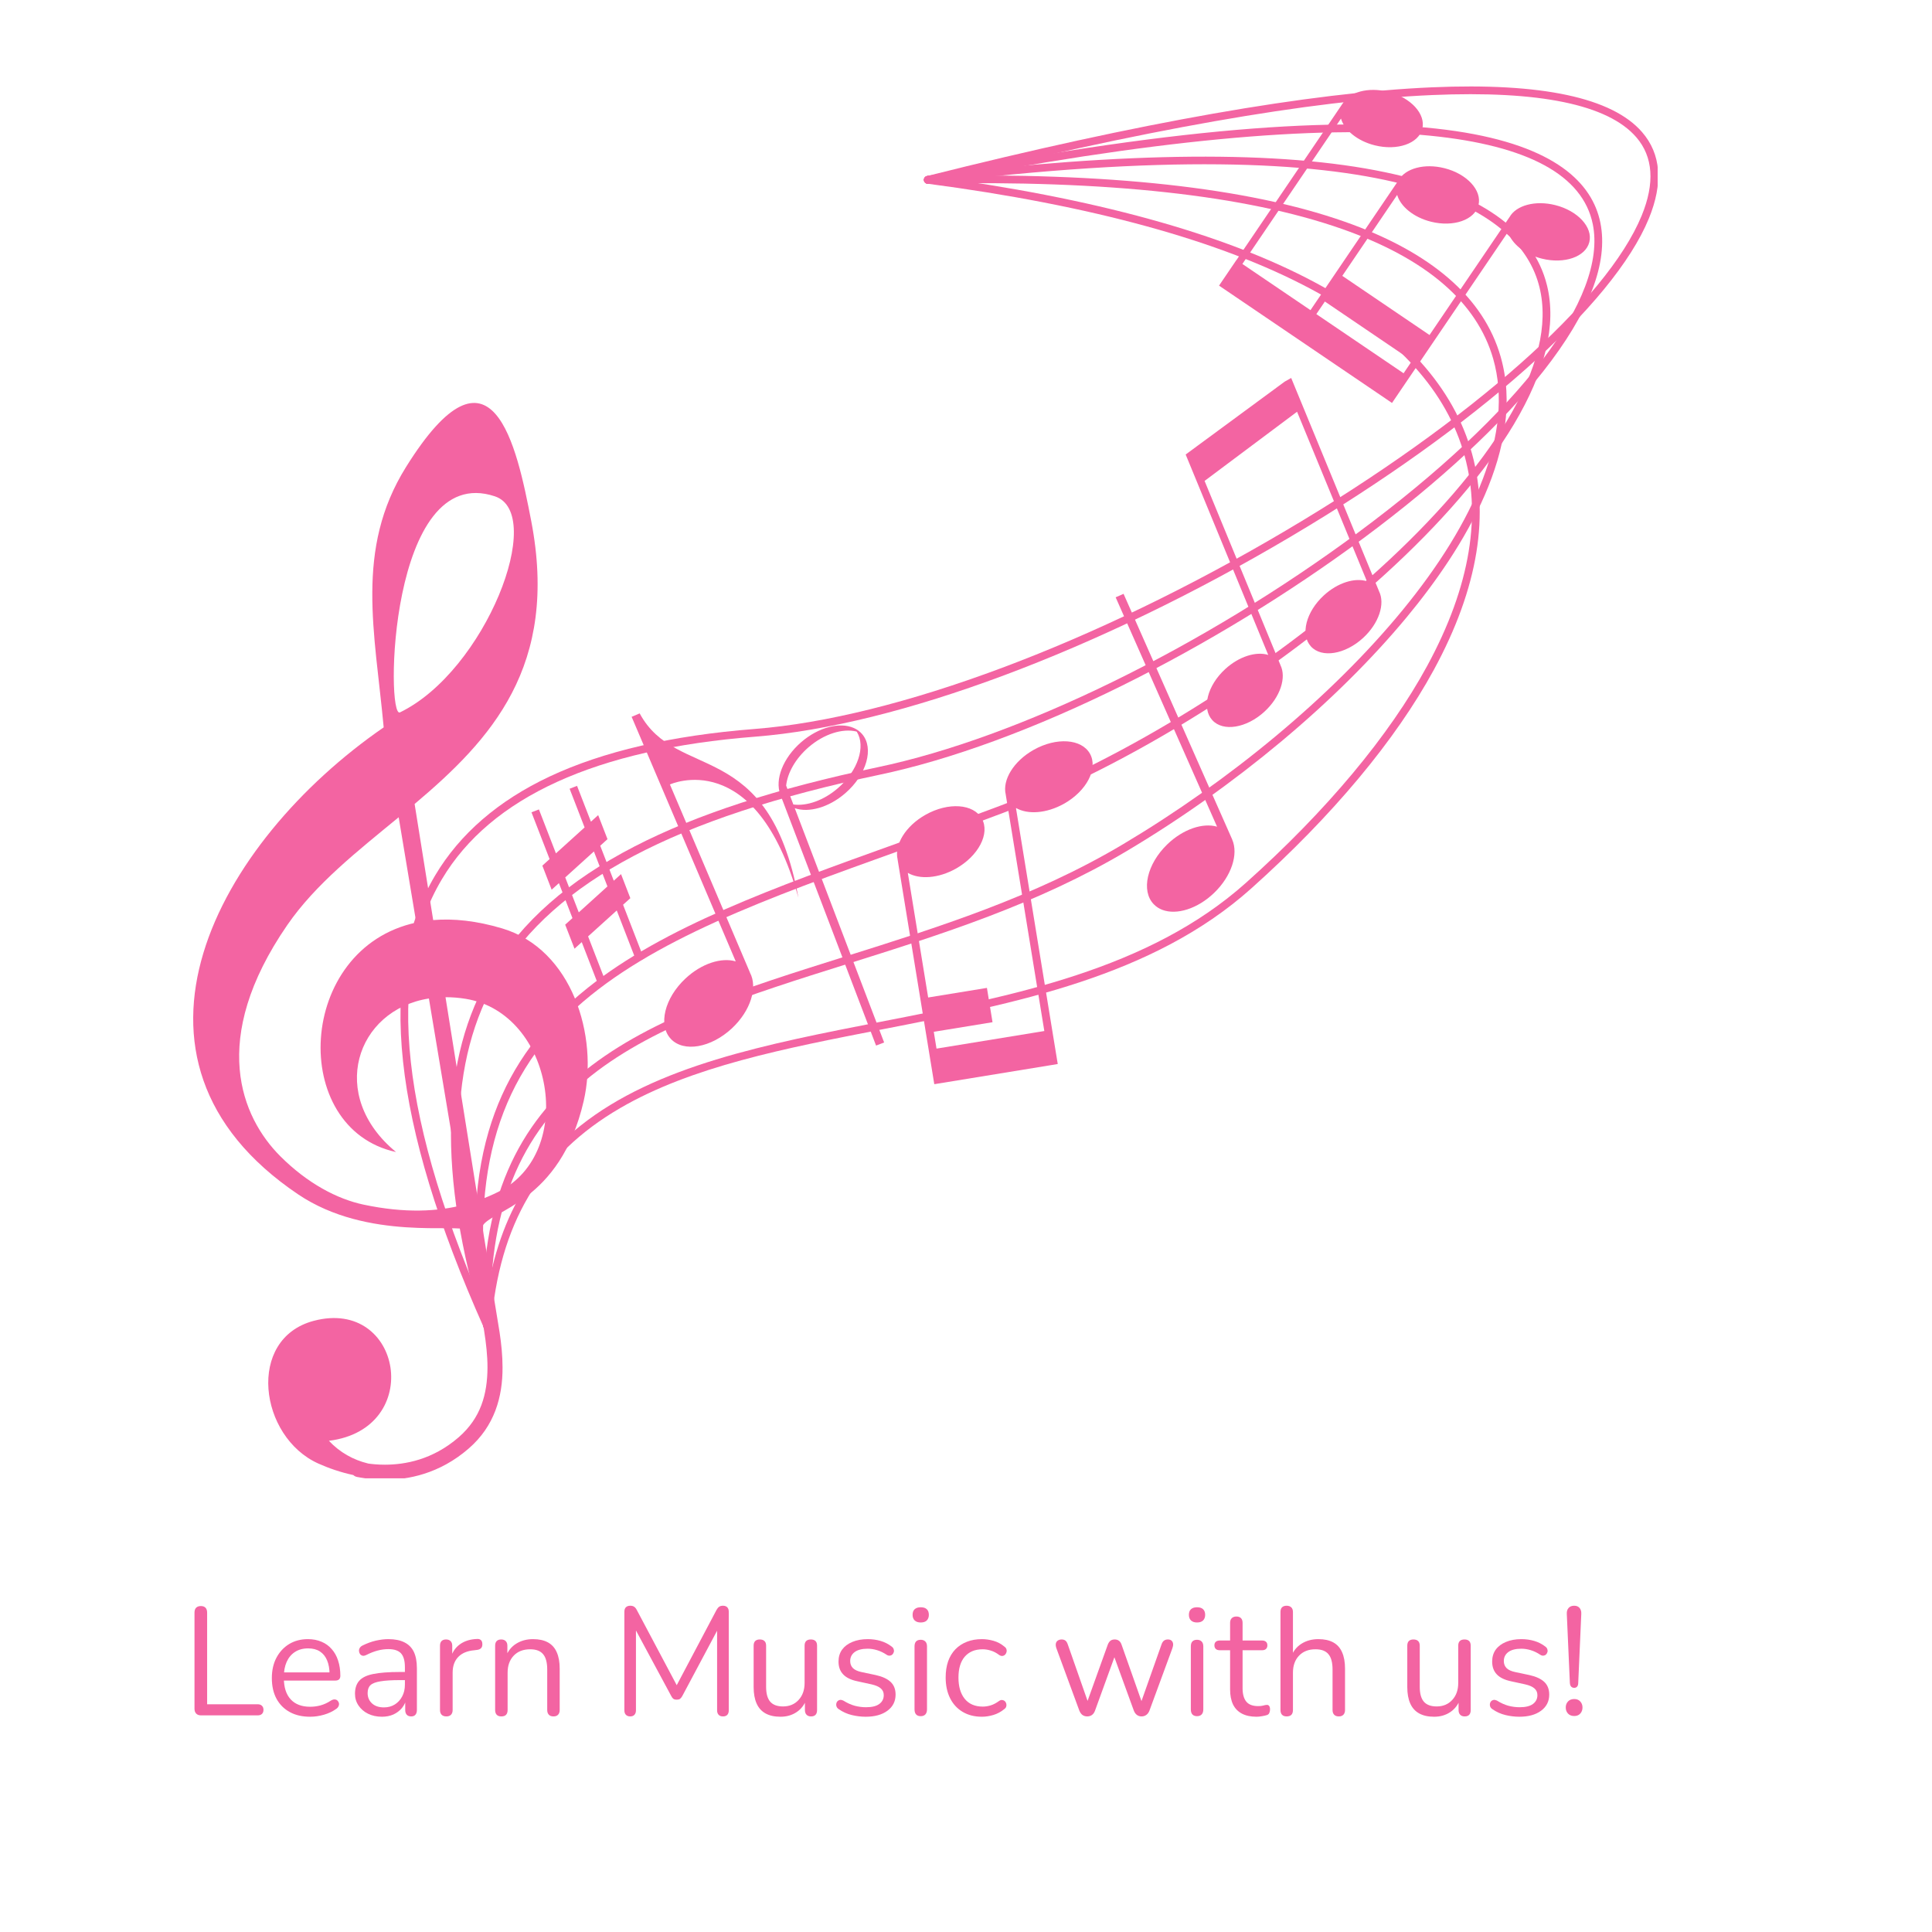 <svg xmlns="http://www.w3.org/2000/svg" xmlns:xlink="http://www.w3.org/1999/xlink" width="500" zoomAndPan="magnify" viewBox="0 0 375 375" height="500" preserveAspectRatio="xMidYMid meet" version="1.0"><defs><g/><clipPath id="10f8e4393c"><path d="M 77.184 16.785 L 321.75 16.785 L 321.75 258.098 L 77.184 258.098 Z M 77.184 16.785 " clip-rule="nonzero"/></clipPath><clipPath id="d61411943a"><path d="M 37.5 78 L 114.309 78 L 114.309 286.945 L 37.5 286.945 Z M 37.5 78 " clip-rule="nonzero"/></clipPath></defs><rect x="-37.5" width="450" fill="#ffffff" y="-37.5" height="450" fill-opacity="1"/><rect x="-37.5" width="450" fill="#ffffff" y="-37.5" height="450" fill-opacity="1"/><g clip-path="url(#10f8e4393c)"><path fill="#f364a2" d="M 179.613 34.32 C 179.695 34.254 179.793 34.207 179.898 34.18 C 221.262 23.773 254.242 17.977 277.926 16.949 C 299.203 16.023 312.934 18.949 318.727 25.645 C 322.418 29.902 322.859 35.551 320.035 42.43 C 313.148 59.207 286.492 82.875 250.465 104.199 C 213.082 126.328 174.25 140.828 146.586 142.988 C 115.719 145.398 95.254 154.711 85.766 170.668 C 74.602 189.434 77.707 217.676 95.254 257.012 C 95.422 257.391 95.254 257.836 94.875 258.004 C 94.496 258.172 94.051 258.004 93.883 257.625 C 76.121 217.812 73.043 189.117 84.473 169.902 C 89.258 161.855 96.719 155.41 106.652 150.734 C 117.012 145.855 130.41 142.746 146.469 141.492 C 173.91 139.348 212.504 124.926 249.703 102.906 C 285.461 81.738 311.879 58.348 318.645 41.859 C 321.234 35.547 320.883 30.426 317.594 26.629 C 312.113 20.297 298.789 17.547 277.992 18.449 C 254.41 19.473 221.531 25.254 180.266 35.633 C 179.863 35.734 179.453 35.492 179.355 35.09 C 179.277 34.793 179.391 34.496 179.613 34.32 " fill-opacity="1" fill-rule="nonzero"/></g><path fill="#f364a2" d="M 179.613 34.32 C 179.703 34.246 179.812 34.195 179.938 34.168 C 282.352 14.059 307.535 27.992 310.629 43.223 C 312.211 51.012 308.473 60.734 299.512 72.113 C 291.469 82.332 279.41 93.52 264.637 104.473 C 250.238 115.145 234.039 125.039 217.789 133.082 C 200.781 141.504 184.477 147.488 170.633 150.395 C 131.129 158.688 107.637 171.109 96.695 189.484 C 87.023 205.73 86.562 227.852 95.289 257.102 C 95.406 257.5 95.18 257.918 94.781 258.039 C 94.387 258.156 93.969 257.93 93.852 257.531 C 89.352 242.457 87.293 229.59 87.551 218.191 C 87.812 206.801 90.379 197.16 95.406 188.715 C 101.246 178.906 110.324 170.922 123.152 164.301 C 135.191 158.09 150.621 153.062 170.324 148.926 C 197.711 143.176 233.508 125.684 263.742 103.266 C 295.059 80.043 312.039 57.711 309.16 43.52 C 307.23 34.023 296.609 28.238 277.594 26.34 C 255.605 24.145 222.848 27.273 180.227 35.645 C 179.82 35.727 179.426 35.461 179.344 35.051 C 179.289 34.766 179.402 34.488 179.613 34.32 " fill-opacity="1" fill-rule="nonzero"/><path fill="#f364a2" d="M 179.613 34.32 C 179.719 34.238 179.848 34.18 179.988 34.16 C 218.641 29.41 248.551 29.164 268.895 33.438 C 287.066 37.254 297.621 44.637 300.27 55.387 C 302.145 63 299.977 72.086 293.828 82.383 C 288.363 91.539 279.633 101.676 268.582 111.699 C 247.359 130.945 219.047 148.605 194.695 157.785 C 187.879 160.355 181.223 162.742 174.789 165.055 C 148.809 174.387 126.379 182.445 111.789 195.656 C 96.047 209.914 90.809 229.465 95.309 257.195 C 95.375 257.605 95.102 257.992 94.688 258.059 C 94.281 258.125 93.895 257.848 93.828 257.441 C 91.414 242.566 91.746 230.188 94.844 219.605 C 97.699 209.867 102.91 201.668 110.777 194.543 C 111.859 193.566 112.977 192.617 114.137 191.695 C 128.895 179.945 150.055 172.344 174.285 163.641 C 180.711 161.332 187.359 158.945 194.168 156.379 C 218.355 147.262 246.48 129.719 267.574 110.586 C 278.516 100.664 287.148 90.645 292.539 81.613 C 298.477 71.668 300.59 62.965 298.809 55.746 C 295.031 40.387 271.375 24.434 180.176 35.652 C 179.762 35.703 179.387 35.41 179.336 35 C 179.305 34.73 179.418 34.477 179.613 34.32 " fill-opacity="1" fill-rule="nonzero"/><path fill="#f364a2" d="M 179.613 34.32 C 179.738 34.219 179.895 34.16 180.066 34.156 C 214.926 33.434 242.137 36.41 260.938 43.008 C 277.777 48.918 287.984 57.738 291.273 69.227 C 296.301 86.789 284.117 106.445 273.008 119.84 C 259.461 136.18 239.691 152.691 218.766 165.148 C 201.355 175.512 182.574 181.41 164.414 187.117 C 145.402 193.09 127.445 198.734 114.738 208.805 C 114.703 208.832 114.668 208.859 114.637 208.887 C 100.648 220.02 94.512 235.406 95.32 257.289 C 95.336 257.703 95.012 258.055 94.598 258.066 C 94.184 258.082 93.836 257.762 93.816 257.344 C 92.914 232.867 100.77 217.992 113.66 207.727 C 126.602 197.422 144.621 191.762 163.961 185.684 C 182.043 180.004 200.738 174.133 217.996 163.855 C 258.922 139.496 298.004 98.195 289.828 69.641 C 286.68 58.648 276.797 50.164 260.441 44.426 C 241.809 37.887 214.777 34.934 180.098 35.656 C 179.684 35.668 179.34 35.336 179.332 34.922 C 179.328 34.68 179.438 34.461 179.613 34.32 " fill-opacity="1" fill-rule="nonzero"/><path fill="#f364a2" d="M 179.613 34.32 C 179.766 34.195 179.969 34.133 180.18 34.16 C 212.191 38.371 237.422 45.309 255.176 54.785 C 271.301 63.395 281.457 74.184 285.367 86.855 C 289.309 99.617 286.945 114.121 278.336 129.961 C 270.887 143.672 258.609 158.375 242.832 172.48 C 223.723 189.566 197.082 194.758 171.316 199.781 C 152.246 203.496 134.23 207.008 120.355 215.09 C 104.84 224.121 96.887 237.559 95.316 257.379 C 95.285 257.789 94.922 258.102 94.512 258.066 C 94.094 258.031 93.789 257.672 93.82 257.258 C 95.281 238.797 102.273 226.781 112.652 218.516 C 127.344 206.82 148.828 202.637 171.031 198.309 C 196.594 193.324 223.023 188.172 241.832 171.359 C 257.48 157.371 269.648 142.809 277.016 129.246 C 285.422 113.773 287.75 99.66 283.934 87.297 C 280.145 75.016 270.23 64.527 254.469 56.109 C 236.875 46.715 211.812 39.832 179.984 35.652 C 179.57 35.598 179.285 35.219 179.336 34.809 C 179.363 34.609 179.465 34.438 179.613 34.32 " fill-opacity="1" fill-rule="nonzero"/><path fill="#f364a2" d="M 117.902 172.055 L 112.34 177.09 L 109.711 170.305 L 115.277 165.266 Z M 117.914 162.879 L 116.105 158.215 L 114.699 159.488 L 112.004 152.531 L 110.562 153.094 L 113.469 160.602 L 107.906 165.637 L 104.605 157.109 L 103.16 157.668 L 106.676 166.746 L 105.27 168.02 L 107.074 172.688 L 108.484 171.414 L 111.113 178.203 L 109.703 179.477 L 111.512 184.141 L 112.918 182.867 L 116.152 191.223 L 117.598 190.664 L 114.148 181.754 L 119.711 176.723 L 123.555 186.648 L 124.996 186.09 L 120.938 175.609 L 122.348 174.336 L 120.543 169.668 L 119.133 170.945 L 116.504 164.156 L 117.914 162.879 " fill-opacity="1" fill-rule="nonzero"/><path fill="#f364a2" d="M 272.434 72.453 L 255.5 60.969 L 257.156 58.527 L 274.086 70.012 Z M 308.488 46.988 C 309.207 44.117 306.242 40.902 301.867 39.809 C 297.984 38.836 294.301 39.859 293.016 42.109 L 293.016 42.105 L 277.469 65.027 L 260.539 53.543 L 271.188 37.836 C 271.844 40.074 274.371 42.188 277.746 43.031 C 282.121 44.129 286.25 42.688 286.969 39.816 C 287.688 36.949 284.727 33.734 280.352 32.641 C 276.469 31.664 272.785 32.691 271.5 34.938 L 271.496 34.934 L 259.398 52.773 L 256.02 57.758 L 254.363 60.199 L 241.145 51.234 L 260.285 23.016 C 260.934 25.254 263.465 27.363 266.84 28.207 C 271.215 29.305 275.348 27.867 276.066 25 C 276.781 22.129 273.82 18.914 269.445 17.816 C 265.562 16.844 261.879 17.871 260.594 20.113 L 260.59 20.113 L 240.008 50.465 L 239.996 50.457 L 236.613 55.441 L 236.629 55.449 L 237.766 56.219 L 269.051 77.441 L 270.188 78.215 L 273.57 73.227 L 275.227 70.785 L 278.609 65.797 L 292.711 45.008 C 293.359 47.246 295.887 49.355 299.266 50.199 C 303.637 51.293 307.77 49.859 308.488 46.988 " fill-opacity="1" fill-rule="nonzero"/><path fill="#f364a2" d="M 211.555 146.285 C 209.93 143.398 205.047 143.062 200.645 145.539 C 196.738 147.738 194.527 151.402 195.215 154.223 L 195.211 154.223 L 202.703 200.121 L 181.777 203.535 L 181.246 200.273 L 192.648 198.41 L 191.562 191.75 L 180.156 193.613 L 176.207 169.422 C 178.461 170.742 182.141 170.512 185.539 168.602 C 189.941 166.121 192.195 161.773 190.57 158.887 C 188.945 156 184.059 155.664 179.656 158.141 C 175.75 160.336 173.543 164.004 174.23 166.824 L 174.223 166.824 L 178.637 193.859 L 179.723 200.52 L 180.258 203.781 L 180.352 204.363 L 181.344 210.441 L 203.789 206.777 L 205.309 206.527 L 204.219 199.871 L 197.195 156.82 C 199.445 158.141 203.129 157.91 206.527 156 C 210.93 153.52 213.18 149.172 211.555 146.285 " fill-opacity="1" fill-rule="nonzero"/><path fill="#f364a2" d="M 162.652 152.969 C 159.867 155.387 156.574 156.496 153.992 156.152 L 152.59 152.477 C 152.859 150.027 154.383 147.262 156.922 145.055 C 159.941 142.434 163.555 141.344 166.219 141.984 C 166.238 141.988 166.312 142.047 166.312 142.047 C 168.066 144.879 166.543 149.59 162.652 152.969 Z M 167.324 142.469 C 166.879 141.957 166.328 141.562 165.703 141.293 C 163.004 140.113 158.875 141.133 155.496 144.066 C 151.949 147.145 150.379 151.328 151.457 154.191 L 151.449 154.199 L 170.043 202.945 L 171.609 202.344 L 154.262 156.867 C 156.957 157.801 160.855 156.754 164.078 153.957 C 168.242 150.34 169.691 145.199 167.324 142.469 " fill-opacity="1" fill-rule="nonzero"/><path fill="#f364a2" d="M 223.941 175.512 C 224.41 176 224.977 176.363 225.617 176.605 C 228.375 177.645 232.445 176.41 235.668 173.301 C 239.051 170.043 240.398 165.781 239.176 162.98 L 239.184 162.973 L 218.082 115.262 L 216.547 115.938 L 236.23 160.457 C 233.492 159.664 229.66 160.91 226.582 163.875 C 222.613 167.699 221.434 172.91 223.941 175.512 " fill-opacity="1" fill-rule="nonzero"/><path fill="#f364a2" d="M 235.309 139.781 C 237.398 142.07 241.93 141.336 245.418 138.141 C 248.512 135.309 249.742 131.496 248.52 129.07 L 248.527 129.07 L 233.809 93.344 L 251.758 79.918 L 265.312 112.816 C 262.977 112.09 259.668 113.082 256.977 115.547 C 253.488 118.742 252.355 123.188 254.453 125.477 C 256.543 127.766 261.074 127.031 264.562 123.836 C 267.656 121.004 268.891 117.188 267.668 114.762 L 267.672 114.762 L 253.023 79.203 L 250.617 73.363 L 249.352 74.078 L 230.137 88.219 L 232.543 94.059 L 246.164 127.121 C 243.832 126.398 240.523 127.391 237.828 129.855 C 234.34 133.047 233.211 137.492 235.309 139.781 " fill-opacity="1" fill-rule="nonzero"/><path fill="#f364a2" d="M 124.16 138.469 L 122.598 139.133 L 142.805 186.605 C 140.051 185.789 136.176 187 133.043 189.934 C 128.98 193.734 127.711 198.98 130.203 201.645 C 132.699 204.309 138.012 203.387 142.078 199.586 C 145.711 196.18 147.102 191.633 145.57 188.801 L 145.578 188.797 L 130.031 152.266 C 130.035 152.262 146.691 144.602 154.973 174.25 C 149.137 142.848 131.352 151.805 124.16 138.469 " fill-opacity="1" fill-rule="nonzero"/><g clip-path="url(#d61411943a)"><path fill="#f364a2" d="M 96.738 231.328 C 95.539 231.926 94.234 232.5 92.797 233.008 L 92.219 229.477 L 86.473 193.555 C 87.738 193.555 89.051 193.652 90.414 193.875 C 107.398 196.656 111.977 223.711 96.738 231.328 Z M 70.527 233.809 C 65.527 232.742 59.758 229.77 54.406 224.422 C 46.891 216.902 40.438 201.785 55.773 179.535 C 61.266 171.57 69.363 165.23 77.383 158.629 L 80.793 179.07 C 57.523 184.051 56.02 219.082 76.871 223.609 C 63.539 212.656 69.098 196.039 83.25 193.805 L 89.355 230.375 L 89.934 233.879 C 84.965 235.148 78.664 235.539 70.527 233.809 Z M 96.043 96.332 C 106.102 99.672 94.207 130.238 77.633 138.273 C 74.824 139.637 75.473 89.496 96.043 96.332 Z M 97.496 180.211 C 92.496 178.715 88.023 178.254 84.082 178.586 L 80.477 156.051 C 95.254 143.586 108.551 129.34 103.105 101.098 C 100.309 86.586 95.539 63.812 78.793 90.672 C 68.852 106.621 72.766 122.688 74.473 141.18 C 42.27 163.387 18.879 205.57 57.879 231.832 C 71.422 240.953 89.113 237.41 90.742 238.781 L 93.969 258.316 C 94.359 260.75 94.621 263.141 94.621 265.422 C 94.598 270.684 93.301 275.227 89.07 278.938 C 83.984 283.367 78.578 284.289 74.719 284.297 C 73.379 284.297 72.254 284.188 71.395 284.062 L 71.398 284.051 C 68.59 283.367 65.973 281.93 63.84 279.656 C 82.465 277.359 78.07 251.801 60.875 256.379 C 47.777 259.863 50.285 278.934 61.816 284.086 C 63.82 284.98 66.113 285.781 68.578 286.305 C 68.773 286.492 69.023 286.625 69.309 286.676 C 69.926 286.785 71.98 287.223 74.719 287.223 C 74.734 287.223 74.746 287.223 74.762 287.223 C 79.074 287.223 85.277 286.125 90.992 281.141 C 95.988 276.809 97.566 271.148 97.543 265.422 C 97.543 263.148 97.309 260.844 96.961 258.543 L 96.965 258.543 L 96.949 258.48 L 96.691 256.898 C 96.691 256.898 96.691 256.898 96.691 256.895 L 93.656 238.281 C 93.656 238.254 93.656 238.219 93.656 238.191 C 93.656 238.129 93.645 238.07 93.637 238.012 C 95.148 234.898 108.738 233.523 113.297 213.691 C 116.199 201.055 111.039 184.266 97.496 180.211 " fill-opacity="1" fill-rule="nonzero"/></g><g fill="#f364a2" fill-opacity="1"><g transform="translate(35.158, 332.952)"><g><path d="M 3.859 0 C 3.461 0 3.148 -0.113 2.922 -0.344 C 2.703 -0.57 2.594 -0.883 2.594 -1.281 L 2.594 -19.938 C 2.594 -20.352 2.695 -20.672 2.906 -20.891 C 3.125 -21.109 3.43 -21.219 3.828 -21.219 C 4.223 -21.219 4.523 -21.109 4.734 -20.891 C 4.941 -20.672 5.047 -20.352 5.047 -19.938 L 5.047 -2.156 L 14.859 -2.156 C 15.211 -2.156 15.488 -2.055 15.688 -1.859 C 15.883 -1.672 15.984 -1.41 15.984 -1.078 C 15.984 -0.734 15.883 -0.469 15.688 -0.281 C 15.488 -0.094 15.211 0 14.859 0 Z M 3.859 0 "/></g></g></g><g fill="#f364a2" fill-opacity="1"><g transform="translate(51.39, 332.952)"><g><path d="M 8.812 0.266 C 7.281 0.266 5.961 -0.035 4.859 -0.641 C 3.754 -1.242 2.895 -2.102 2.281 -3.219 C 1.676 -4.344 1.375 -5.68 1.375 -7.234 C 1.375 -8.742 1.672 -10.062 2.266 -11.188 C 2.867 -12.32 3.691 -13.207 4.734 -13.844 C 5.785 -14.477 7 -14.797 8.375 -14.797 C 9.344 -14.797 10.219 -14.629 11 -14.297 C 11.781 -13.973 12.441 -13.5 12.984 -12.875 C 13.535 -12.258 13.953 -11.516 14.234 -10.641 C 14.523 -9.766 14.672 -8.781 14.672 -7.688 C 14.672 -7.363 14.582 -7.125 14.406 -6.969 C 14.227 -6.82 13.969 -6.75 13.625 -6.75 L 3.234 -6.75 L 3.234 -8.344 L 13.062 -8.344 L 12.578 -7.953 C 12.578 -9.023 12.414 -9.938 12.094 -10.688 C 11.781 -11.438 11.316 -12.008 10.703 -12.406 C 10.098 -12.801 9.336 -13 8.422 -13 C 7.41 -13 6.551 -12.766 5.844 -12.297 C 5.133 -11.828 4.598 -11.176 4.234 -10.344 C 3.879 -9.52 3.703 -8.562 3.703 -7.469 L 3.703 -7.297 C 3.703 -5.461 4.145 -4.066 5.031 -3.109 C 5.914 -2.148 7.176 -1.672 8.812 -1.672 C 9.488 -1.672 10.16 -1.758 10.828 -1.938 C 11.504 -2.125 12.16 -2.426 12.797 -2.844 C 13.078 -3.02 13.332 -3.102 13.562 -3.094 C 13.789 -3.082 13.973 -3.008 14.109 -2.875 C 14.242 -2.75 14.336 -2.594 14.391 -2.406 C 14.441 -2.219 14.422 -2.016 14.328 -1.797 C 14.242 -1.578 14.07 -1.383 13.812 -1.219 C 13.156 -0.75 12.379 -0.383 11.484 -0.125 C 10.586 0.133 9.695 0.266 8.812 0.266 Z M 8.812 0.266 "/></g></g></g><g fill="#f364a2" fill-opacity="1"><g transform="translate(67.294, 332.952)"><g><path d="M 6.844 0.266 C 5.844 0.266 4.945 0.07 4.156 -0.312 C 3.375 -0.695 2.754 -1.227 2.297 -1.906 C 1.836 -2.582 1.609 -3.344 1.609 -4.188 C 1.609 -5.258 1.883 -6.102 2.438 -6.719 C 2.988 -7.344 3.895 -7.781 5.156 -8.031 C 6.414 -8.289 8.145 -8.422 10.344 -8.422 L 11.688 -8.422 L 11.688 -6.844 L 10.375 -6.844 C 8.758 -6.844 7.488 -6.766 6.562 -6.609 C 5.633 -6.461 4.984 -6.211 4.609 -5.859 C 4.242 -5.504 4.062 -4.992 4.062 -4.328 C 4.062 -3.516 4.344 -2.848 4.906 -2.328 C 5.477 -1.805 6.254 -1.547 7.234 -1.547 C 8.023 -1.547 8.723 -1.734 9.328 -2.109 C 9.941 -2.492 10.422 -3.016 10.766 -3.672 C 11.117 -4.328 11.297 -5.086 11.297 -5.953 L 11.297 -9.359 C 11.297 -10.586 11.047 -11.477 10.547 -12.031 C 10.047 -12.582 9.227 -12.859 8.094 -12.859 C 7.395 -12.859 6.695 -12.766 6 -12.578 C 5.312 -12.398 4.578 -12.113 3.797 -11.719 C 3.516 -11.582 3.273 -11.535 3.078 -11.578 C 2.879 -11.629 2.719 -11.734 2.594 -11.891 C 2.477 -12.055 2.41 -12.242 2.391 -12.453 C 2.367 -12.66 2.41 -12.863 2.516 -13.062 C 2.629 -13.258 2.805 -13.422 3.047 -13.547 C 3.922 -13.984 4.785 -14.301 5.641 -14.5 C 6.504 -14.695 7.32 -14.797 8.094 -14.797 C 9.352 -14.797 10.391 -14.586 11.203 -14.172 C 12.023 -13.766 12.633 -13.148 13.031 -12.328 C 13.426 -11.504 13.625 -10.441 13.625 -9.141 L 13.625 -1.047 C 13.625 -0.648 13.531 -0.344 13.344 -0.125 C 13.156 0.094 12.883 0.203 12.531 0.203 C 12.145 0.203 11.852 0.094 11.656 -0.125 C 11.457 -0.344 11.359 -0.648 11.359 -1.047 L 11.359 -3.375 L 11.625 -3.375 C 11.469 -2.613 11.164 -1.961 10.719 -1.422 C 10.27 -0.891 9.719 -0.473 9.062 -0.172 C 8.406 0.117 7.664 0.266 6.844 0.266 Z M 6.844 0.266 "/></g></g></g><g fill="#f364a2" fill-opacity="1"><g transform="translate(83.138, 332.952)"><g><path d="M 3.5 0.203 C 3.102 0.203 2.797 0.094 2.578 -0.125 C 2.367 -0.344 2.266 -0.648 2.266 -1.047 L 2.266 -13.516 C 2.266 -13.91 2.363 -14.211 2.562 -14.422 C 2.77 -14.629 3.062 -14.734 3.438 -14.734 C 3.812 -14.734 4.102 -14.629 4.312 -14.422 C 4.531 -14.211 4.641 -13.91 4.641 -13.516 L 4.641 -11.094 L 4.328 -11.094 C 4.648 -12.27 5.258 -13.176 6.156 -13.812 C 7.051 -14.445 8.156 -14.785 9.469 -14.828 C 9.77 -14.848 10.008 -14.781 10.188 -14.625 C 10.375 -14.477 10.473 -14.227 10.484 -13.875 C 10.504 -13.531 10.426 -13.258 10.25 -13.062 C 10.07 -12.863 9.797 -12.742 9.422 -12.703 L 8.938 -12.641 C 7.582 -12.523 6.539 -12.094 5.812 -11.344 C 5.082 -10.594 4.719 -9.57 4.719 -8.281 L 4.719 -1.047 C 4.719 -0.648 4.613 -0.344 4.406 -0.125 C 4.195 0.094 3.895 0.203 3.5 0.203 Z M 3.5 0.203 "/></g></g></g><g fill="#f364a2" fill-opacity="1"><g transform="translate(93.84, 332.952)"><g><path d="M 3.469 0.203 C 3.07 0.203 2.77 0.094 2.562 -0.125 C 2.363 -0.344 2.266 -0.648 2.266 -1.047 L 2.266 -13.516 C 2.266 -13.91 2.363 -14.211 2.562 -14.422 C 2.77 -14.629 3.062 -14.734 3.438 -14.734 C 3.812 -14.734 4.102 -14.629 4.312 -14.422 C 4.531 -14.211 4.641 -13.91 4.641 -13.516 L 4.641 -10.938 L 4.297 -11.297 C 4.723 -12.453 5.406 -13.32 6.344 -13.906 C 7.289 -14.5 8.383 -14.797 9.625 -14.797 C 10.781 -14.797 11.738 -14.586 12.5 -14.172 C 13.27 -13.754 13.844 -13.117 14.219 -12.266 C 14.602 -11.422 14.797 -10.352 14.797 -9.062 L 14.797 -1.047 C 14.797 -0.648 14.691 -0.344 14.484 -0.125 C 14.273 0.094 13.977 0.203 13.594 0.203 C 13.195 0.203 12.895 0.094 12.688 -0.125 C 12.477 -0.344 12.375 -0.648 12.375 -1.047 L 12.375 -8.906 C 12.375 -10.258 12.109 -11.25 11.578 -11.875 C 11.055 -12.508 10.219 -12.828 9.062 -12.828 C 7.719 -12.828 6.648 -12.41 5.859 -11.578 C 5.078 -10.754 4.688 -9.656 4.688 -8.281 L 4.688 -1.047 C 4.688 -0.211 4.281 0.203 3.469 0.203 Z M 3.469 0.203 "/></g></g></g><g fill="#f364a2" fill-opacity="1"><g transform="translate(110.82, 332.952)"><g/></g></g><g fill="#f364a2" fill-opacity="1"><g transform="translate(118.533, 332.952)"><g><path d="M 3.797 0.203 C 3.441 0.203 3.16 0.098 2.953 -0.109 C 2.754 -0.316 2.656 -0.609 2.656 -0.984 L 2.656 -20.094 C 2.656 -20.488 2.754 -20.785 2.953 -20.984 C 3.16 -21.18 3.441 -21.281 3.797 -21.281 C 4.117 -21.281 4.375 -21.211 4.562 -21.078 C 4.75 -20.953 4.922 -20.738 5.078 -20.438 L 13.266 -5.016 L 12.375 -5.016 L 20.531 -20.438 C 20.695 -20.738 20.867 -20.953 21.047 -21.078 C 21.223 -21.211 21.477 -21.281 21.812 -21.281 C 22.156 -21.281 22.426 -21.18 22.625 -20.984 C 22.82 -20.785 22.922 -20.488 22.922 -20.094 L 22.922 -0.984 C 22.922 -0.609 22.828 -0.316 22.641 -0.109 C 22.453 0.098 22.172 0.203 21.797 0.203 C 21.43 0.203 21.148 0.098 20.953 -0.109 C 20.754 -0.316 20.656 -0.609 20.656 -0.984 L 20.656 -17.781 L 21.375 -17.781 L 13.906 -3.766 C 13.758 -3.504 13.609 -3.316 13.453 -3.203 C 13.305 -3.098 13.098 -3.047 12.828 -3.047 C 12.547 -3.047 12.32 -3.102 12.156 -3.219 C 12 -3.344 11.863 -3.523 11.75 -3.766 L 4.188 -17.812 L 4.906 -17.812 L 4.906 -0.984 C 4.906 -0.609 4.805 -0.316 4.609 -0.109 C 4.422 0.098 4.148 0.203 3.797 0.203 Z M 3.797 0.203 "/></g></g></g><g fill="#f364a2" fill-opacity="1"><g transform="translate(144.093, 332.952)"><g><path d="M 7.406 0.266 C 6.238 0.266 5.27 0.051 4.5 -0.375 C 3.727 -0.801 3.148 -1.441 2.766 -2.297 C 2.379 -3.16 2.188 -4.227 2.188 -5.5 L 2.188 -13.516 C 2.188 -13.93 2.289 -14.238 2.5 -14.438 C 2.707 -14.633 3 -14.734 3.375 -14.734 C 3.77 -14.734 4.07 -14.633 4.281 -14.438 C 4.5 -14.238 4.609 -13.93 4.609 -13.516 L 4.609 -5.531 C 4.609 -4.25 4.867 -3.297 5.391 -2.672 C 5.922 -2.047 6.754 -1.734 7.891 -1.734 C 9.129 -1.734 10.133 -2.148 10.906 -2.984 C 11.688 -3.828 12.078 -4.926 12.078 -6.281 L 12.078 -13.516 C 12.078 -13.93 12.18 -14.238 12.391 -14.438 C 12.598 -14.633 12.898 -14.734 13.297 -14.734 C 13.68 -14.734 13.977 -14.633 14.188 -14.438 C 14.395 -14.238 14.5 -13.93 14.5 -13.516 L 14.5 -1.047 C 14.5 -0.211 14.109 0.203 13.328 0.203 C 12.953 0.203 12.66 0.094 12.453 -0.125 C 12.242 -0.344 12.141 -0.648 12.141 -1.047 L 12.141 -3.766 L 12.531 -3.344 C 12.125 -2.164 11.469 -1.27 10.562 -0.656 C 9.656 -0.039 8.602 0.266 7.406 0.266 Z M 7.406 0.266 "/></g></g></g><g fill="#f364a2" fill-opacity="1"><g transform="translate(160.864, 332.952)"><g><path d="M 7.172 0.266 C 6.273 0.266 5.375 0.156 4.469 -0.062 C 3.562 -0.281 2.719 -0.66 1.938 -1.203 C 1.738 -1.336 1.598 -1.5 1.516 -1.688 C 1.441 -1.875 1.422 -2.062 1.453 -2.25 C 1.484 -2.445 1.562 -2.613 1.688 -2.75 C 1.82 -2.883 1.984 -2.969 2.172 -3 C 2.359 -3.031 2.57 -2.988 2.812 -2.875 C 3.582 -2.395 4.332 -2.055 5.062 -1.859 C 5.789 -1.672 6.516 -1.578 7.234 -1.578 C 8.367 -1.578 9.223 -1.785 9.797 -2.203 C 10.379 -2.629 10.672 -3.203 10.672 -3.922 C 10.672 -4.473 10.477 -4.91 10.094 -5.234 C 9.719 -5.566 9.125 -5.828 8.312 -6.016 L 5.594 -6.609 C 4.332 -6.867 3.398 -7.316 2.797 -7.953 C 2.191 -8.586 1.891 -9.414 1.891 -10.438 C 1.891 -11.332 2.117 -12.102 2.578 -12.75 C 3.047 -13.395 3.707 -13.895 4.562 -14.25 C 5.426 -14.613 6.426 -14.797 7.562 -14.797 C 8.438 -14.797 9.266 -14.68 10.047 -14.453 C 10.836 -14.223 11.555 -13.859 12.203 -13.359 C 12.398 -13.223 12.531 -13.055 12.594 -12.859 C 12.664 -12.672 12.676 -12.484 12.625 -12.297 C 12.57 -12.109 12.477 -11.945 12.344 -11.812 C 12.207 -11.688 12.035 -11.613 11.828 -11.594 C 11.629 -11.57 11.422 -11.633 11.203 -11.781 C 10.609 -12.176 10 -12.469 9.375 -12.656 C 8.758 -12.844 8.156 -12.938 7.562 -12.938 C 6.445 -12.938 5.598 -12.719 5.016 -12.281 C 4.441 -11.844 4.156 -11.266 4.156 -10.547 C 4.156 -9.992 4.332 -9.535 4.688 -9.172 C 5.051 -8.816 5.609 -8.562 6.359 -8.406 L 9.094 -7.828 C 10.383 -7.547 11.352 -7.102 12 -6.5 C 12.645 -5.895 12.969 -5.07 12.969 -4.031 C 12.969 -2.719 12.438 -1.672 11.375 -0.891 C 10.32 -0.117 8.922 0.266 7.172 0.266 Z M 7.172 0.266 "/></g></g></g><g fill="#f364a2" fill-opacity="1"><g transform="translate(175.243, 332.952)"><g><path d="M 3.469 0.156 C 3.07 0.156 2.77 0.039 2.562 -0.188 C 2.363 -0.414 2.266 -0.742 2.266 -1.172 L 2.266 -13.391 C 2.266 -13.805 2.363 -14.125 2.562 -14.344 C 2.77 -14.562 3.07 -14.672 3.469 -14.672 C 3.844 -14.672 4.141 -14.562 4.359 -14.344 C 4.578 -14.125 4.688 -13.805 4.688 -13.391 L 4.688 -1.172 C 4.688 -0.742 4.582 -0.414 4.375 -0.188 C 4.164 0.039 3.863 0.156 3.469 0.156 Z M 3.469 -18.031 C 2.969 -18.031 2.578 -18.16 2.297 -18.422 C 2.023 -18.691 1.891 -19.055 1.891 -19.516 C 1.891 -19.992 2.023 -20.359 2.297 -20.609 C 2.578 -20.859 2.969 -20.984 3.469 -20.984 C 3.988 -20.984 4.379 -20.859 4.641 -20.609 C 4.91 -20.359 5.047 -19.992 5.047 -19.516 C 5.047 -19.055 4.91 -18.691 4.641 -18.422 C 4.379 -18.16 3.988 -18.031 3.469 -18.031 Z M 3.469 -18.031 "/></g></g></g><g fill="#f364a2" fill-opacity="1"><g transform="translate(182.178, 332.952)"><g><path d="M 8.422 0.266 C 6.973 0.266 5.719 -0.051 4.656 -0.688 C 3.602 -1.32 2.789 -2.211 2.219 -3.359 C 1.656 -4.504 1.375 -5.836 1.375 -7.359 C 1.375 -8.516 1.531 -9.551 1.844 -10.469 C 2.164 -11.383 2.633 -12.164 3.25 -12.812 C 3.875 -13.457 4.617 -13.945 5.484 -14.281 C 6.348 -14.625 7.328 -14.797 8.422 -14.797 C 9.141 -14.797 9.891 -14.688 10.672 -14.469 C 11.453 -14.25 12.16 -13.867 12.797 -13.328 C 12.992 -13.191 13.117 -13.023 13.172 -12.828 C 13.234 -12.629 13.234 -12.43 13.172 -12.234 C 13.117 -12.047 13.02 -11.883 12.875 -11.75 C 12.738 -11.625 12.566 -11.551 12.359 -11.531 C 12.148 -11.52 11.938 -11.594 11.719 -11.75 C 11.195 -12.145 10.664 -12.422 10.125 -12.578 C 9.594 -12.742 9.078 -12.828 8.578 -12.828 C 7.797 -12.828 7.113 -12.703 6.531 -12.453 C 5.957 -12.203 5.473 -11.848 5.078 -11.391 C 4.68 -10.93 4.379 -10.363 4.172 -9.688 C 3.961 -9.008 3.859 -8.223 3.859 -7.328 C 3.859 -5.586 4.266 -4.211 5.078 -3.203 C 5.898 -2.203 7.066 -1.703 8.578 -1.703 C 9.078 -1.703 9.586 -1.781 10.109 -1.938 C 10.641 -2.102 11.176 -2.383 11.719 -2.781 C 11.938 -2.938 12.145 -3.004 12.344 -2.984 C 12.539 -2.961 12.707 -2.891 12.844 -2.766 C 12.988 -2.641 13.086 -2.473 13.141 -2.266 C 13.191 -2.066 13.188 -1.875 13.125 -1.688 C 13.062 -1.5 12.93 -1.336 12.734 -1.203 C 12.098 -0.68 11.398 -0.305 10.641 -0.078 C 9.879 0.148 9.141 0.266 8.422 0.266 Z M 8.422 0.266 "/></g></g></g><g fill="#f364a2" fill-opacity="1"><g transform="translate(196.02, 332.952)"><g/></g></g><g fill="#f364a2" fill-opacity="1"><g transform="translate(203.732, 332.952)"><g><path d="M 7.297 0.203 C 6.953 0.203 6.648 0.113 6.391 -0.062 C 6.141 -0.238 5.93 -0.523 5.766 -0.922 L 1.312 -13.031 C 1.195 -13.375 1.16 -13.672 1.203 -13.922 C 1.254 -14.18 1.379 -14.379 1.578 -14.516 C 1.785 -14.66 2.035 -14.734 2.328 -14.734 C 2.629 -14.734 2.875 -14.66 3.062 -14.516 C 3.25 -14.379 3.406 -14.125 3.531 -13.75 L 7.719 -1.797 L 7 -1.797 L 11.297 -13.75 C 11.441 -14.102 11.617 -14.352 11.828 -14.5 C 12.035 -14.656 12.305 -14.734 12.641 -14.734 C 12.961 -14.734 13.234 -14.648 13.453 -14.484 C 13.672 -14.328 13.836 -14.082 13.953 -13.75 L 18.172 -1.797 L 17.484 -1.797 L 21.734 -13.812 C 21.867 -14.164 22.035 -14.406 22.234 -14.531 C 22.43 -14.664 22.672 -14.734 22.953 -14.734 C 23.273 -14.734 23.52 -14.648 23.688 -14.484 C 23.852 -14.328 23.945 -14.117 23.969 -13.859 C 23.988 -13.609 23.941 -13.332 23.828 -13.031 L 19.375 -0.922 C 19.227 -0.547 19.02 -0.266 18.75 -0.078 C 18.488 0.109 18.188 0.203 17.844 0.203 C 17.508 0.203 17.211 0.109 16.953 -0.078 C 16.691 -0.266 16.488 -0.547 16.344 -0.922 L 11.922 -13.062 L 13.219 -13.062 L 8.812 -0.922 C 8.676 -0.547 8.477 -0.266 8.219 -0.078 C 7.957 0.109 7.648 0.203 7.297 0.203 Z M 7.297 0.203 "/></g></g></g><g fill="#f364a2" fill-opacity="1"><g transform="translate(228.874, 332.952)"><g><path d="M 3.469 0.156 C 3.07 0.156 2.77 0.039 2.562 -0.188 C 2.363 -0.414 2.266 -0.742 2.266 -1.172 L 2.266 -13.391 C 2.266 -13.805 2.363 -14.125 2.562 -14.344 C 2.77 -14.562 3.07 -14.672 3.469 -14.672 C 3.844 -14.672 4.141 -14.562 4.359 -14.344 C 4.578 -14.125 4.688 -13.805 4.688 -13.391 L 4.688 -1.172 C 4.688 -0.742 4.582 -0.414 4.375 -0.188 C 4.164 0.039 3.863 0.156 3.469 0.156 Z M 3.469 -18.031 C 2.969 -18.031 2.578 -18.16 2.297 -18.422 C 2.023 -18.691 1.891 -19.055 1.891 -19.516 C 1.891 -19.992 2.023 -20.359 2.297 -20.609 C 2.578 -20.859 2.969 -20.984 3.469 -20.984 C 3.988 -20.984 4.379 -20.859 4.641 -20.609 C 4.91 -20.359 5.047 -19.992 5.047 -19.516 C 5.047 -19.055 4.91 -18.691 4.641 -18.422 C 4.379 -18.16 3.988 -18.031 3.469 -18.031 Z M 3.469 -18.031 "/></g></g></g><g fill="#f364a2" fill-opacity="1"><g transform="translate(235.809, 332.952)"><g><path d="M 8.094 0.266 C 6.957 0.266 6.004 0.062 5.234 -0.344 C 4.473 -0.75 3.898 -1.344 3.516 -2.125 C 3.141 -2.914 2.953 -3.879 2.953 -5.016 L 2.953 -12.641 L 0.953 -12.641 C 0.617 -12.641 0.359 -12.723 0.172 -12.891 C -0.004 -13.066 -0.094 -13.301 -0.094 -13.594 C -0.094 -13.895 -0.004 -14.125 0.172 -14.281 C 0.359 -14.445 0.617 -14.531 0.953 -14.531 L 2.953 -14.531 L 2.953 -17.969 C 2.953 -18.363 3.062 -18.664 3.281 -18.875 C 3.5 -19.082 3.801 -19.188 4.188 -19.188 C 4.562 -19.188 4.852 -19.082 5.062 -18.875 C 5.27 -18.664 5.375 -18.363 5.375 -17.969 L 5.375 -14.531 L 9.141 -14.531 C 9.484 -14.531 9.742 -14.445 9.922 -14.281 C 10.098 -14.125 10.188 -13.895 10.188 -13.594 C 10.188 -13.301 10.098 -13.066 9.922 -12.891 C 9.742 -12.723 9.484 -12.641 9.141 -12.641 L 5.375 -12.641 L 5.375 -5.266 C 5.375 -4.129 5.613 -3.266 6.094 -2.672 C 6.57 -2.086 7.348 -1.797 8.422 -1.797 C 8.805 -1.797 9.129 -1.832 9.391 -1.906 C 9.66 -1.988 9.891 -2.031 10.078 -2.031 C 10.254 -2.051 10.398 -1.988 10.516 -1.844 C 10.641 -1.707 10.703 -1.473 10.703 -1.141 C 10.703 -0.898 10.656 -0.676 10.562 -0.469 C 10.477 -0.27 10.328 -0.133 10.109 -0.062 C 9.867 0.02 9.551 0.094 9.156 0.156 C 8.77 0.227 8.414 0.266 8.094 0.266 Z M 8.094 0.266 "/></g></g></g><g fill="#f364a2" fill-opacity="1"><g transform="translate(246.272, 332.952)"><g><path d="M 3.469 0.203 C 3.07 0.203 2.77 0.094 2.562 -0.125 C 2.363 -0.344 2.266 -0.648 2.266 -1.047 L 2.266 -20.062 C 2.266 -20.457 2.363 -20.758 2.562 -20.969 C 2.77 -21.176 3.07 -21.281 3.469 -21.281 C 3.844 -21.281 4.141 -21.176 4.359 -20.969 C 4.578 -20.758 4.688 -20.457 4.688 -20.062 L 4.688 -11.297 L 4.297 -11.297 C 4.723 -12.453 5.406 -13.32 6.344 -13.906 C 7.289 -14.5 8.383 -14.797 9.625 -14.797 C 10.781 -14.797 11.738 -14.586 12.5 -14.172 C 13.27 -13.754 13.844 -13.117 14.219 -12.266 C 14.602 -11.422 14.797 -10.352 14.797 -9.062 L 14.797 -1.047 C 14.797 -0.648 14.691 -0.344 14.484 -0.125 C 14.273 0.094 13.977 0.203 13.594 0.203 C 13.195 0.203 12.895 0.094 12.688 -0.125 C 12.477 -0.344 12.375 -0.648 12.375 -1.047 L 12.375 -8.906 C 12.375 -10.258 12.109 -11.25 11.578 -11.875 C 11.055 -12.508 10.219 -12.828 9.062 -12.828 C 7.719 -12.828 6.648 -12.41 5.859 -11.578 C 5.078 -10.754 4.688 -9.656 4.688 -8.281 L 4.688 -1.047 C 4.688 -0.211 4.281 0.203 3.469 0.203 Z M 3.469 0.203 "/></g></g></g><g fill="#f364a2" fill-opacity="1"><g transform="translate(263.252, 332.952)"><g/></g></g><g fill="#f364a2" fill-opacity="1"><g transform="translate(270.965, 332.952)"><g><path d="M 7.406 0.266 C 6.238 0.266 5.27 0.051 4.5 -0.375 C 3.727 -0.801 3.148 -1.441 2.766 -2.297 C 2.379 -3.16 2.188 -4.227 2.188 -5.5 L 2.188 -13.516 C 2.188 -13.93 2.289 -14.238 2.5 -14.438 C 2.707 -14.633 3 -14.734 3.375 -14.734 C 3.77 -14.734 4.07 -14.633 4.281 -14.438 C 4.5 -14.238 4.609 -13.93 4.609 -13.516 L 4.609 -5.531 C 4.609 -4.25 4.867 -3.297 5.391 -2.672 C 5.922 -2.047 6.754 -1.734 7.891 -1.734 C 9.129 -1.734 10.133 -2.148 10.906 -2.984 C 11.688 -3.828 12.078 -4.926 12.078 -6.281 L 12.078 -13.516 C 12.078 -13.93 12.18 -14.238 12.391 -14.438 C 12.598 -14.633 12.898 -14.734 13.297 -14.734 C 13.68 -14.734 13.977 -14.633 14.188 -14.438 C 14.395 -14.238 14.5 -13.93 14.5 -13.516 L 14.5 -1.047 C 14.5 -0.211 14.109 0.203 13.328 0.203 C 12.953 0.203 12.66 0.094 12.453 -0.125 C 12.242 -0.344 12.141 -0.648 12.141 -1.047 L 12.141 -3.766 L 12.531 -3.344 C 12.125 -2.164 11.469 -1.27 10.562 -0.656 C 9.656 -0.039 8.602 0.266 7.406 0.266 Z M 7.406 0.266 "/></g></g></g><g fill="#f364a2" fill-opacity="1"><g transform="translate(287.736, 332.952)"><g><path d="M 7.172 0.266 C 6.273 0.266 5.375 0.156 4.469 -0.062 C 3.562 -0.281 2.719 -0.66 1.938 -1.203 C 1.738 -1.336 1.598 -1.5 1.516 -1.688 C 1.441 -1.875 1.422 -2.062 1.453 -2.25 C 1.484 -2.445 1.562 -2.613 1.688 -2.75 C 1.82 -2.883 1.984 -2.969 2.172 -3 C 2.359 -3.031 2.57 -2.988 2.812 -2.875 C 3.582 -2.395 4.332 -2.055 5.062 -1.859 C 5.789 -1.672 6.516 -1.578 7.234 -1.578 C 8.367 -1.578 9.223 -1.785 9.797 -2.203 C 10.379 -2.629 10.672 -3.203 10.672 -3.922 C 10.672 -4.473 10.477 -4.91 10.094 -5.234 C 9.719 -5.566 9.125 -5.828 8.312 -6.016 L 5.594 -6.609 C 4.332 -6.867 3.398 -7.316 2.797 -7.953 C 2.191 -8.586 1.891 -9.414 1.891 -10.438 C 1.891 -11.332 2.117 -12.102 2.578 -12.75 C 3.047 -13.395 3.707 -13.895 4.562 -14.25 C 5.426 -14.613 6.426 -14.797 7.562 -14.797 C 8.438 -14.797 9.266 -14.68 10.047 -14.453 C 10.836 -14.223 11.555 -13.859 12.203 -13.359 C 12.398 -13.223 12.531 -13.055 12.594 -12.859 C 12.664 -12.672 12.676 -12.484 12.625 -12.297 C 12.57 -12.109 12.477 -11.945 12.344 -11.812 C 12.207 -11.688 12.035 -11.613 11.828 -11.594 C 11.629 -11.57 11.422 -11.633 11.203 -11.781 C 10.609 -12.176 10 -12.469 9.375 -12.656 C 8.758 -12.844 8.156 -12.938 7.562 -12.938 C 6.445 -12.938 5.598 -12.719 5.016 -12.281 C 4.441 -11.844 4.156 -11.266 4.156 -10.547 C 4.156 -9.992 4.332 -9.535 4.688 -9.172 C 5.051 -8.816 5.609 -8.562 6.359 -8.406 L 9.094 -7.828 C 10.383 -7.547 11.352 -7.102 12 -6.5 C 12.645 -5.895 12.969 -5.07 12.969 -4.031 C 12.969 -2.719 12.438 -1.672 11.375 -0.891 C 10.32 -0.117 8.922 0.266 7.172 0.266 Z M 7.172 0.266 "/></g></g></g><g fill="#f364a2" fill-opacity="1"><g transform="translate(302.115, 332.952)"><g><path d="M 3.438 -5.344 C 3.195 -5.344 3 -5.422 2.844 -5.578 C 2.695 -5.742 2.613 -5.988 2.594 -6.312 L 2 -19.703 C 1.977 -20.18 2.094 -20.562 2.344 -20.844 C 2.594 -21.133 2.957 -21.281 3.438 -21.281 C 3.895 -21.281 4.242 -21.133 4.484 -20.844 C 4.723 -20.562 4.832 -20.18 4.812 -19.703 L 4.219 -6.312 C 4.219 -5.988 4.145 -5.742 4 -5.578 C 3.863 -5.422 3.676 -5.344 3.438 -5.344 Z M 3.438 0.125 C 2.938 0.125 2.535 -0.031 2.234 -0.344 C 1.941 -0.656 1.797 -1.051 1.797 -1.531 C 1.797 -2 1.941 -2.391 2.234 -2.703 C 2.535 -3.016 2.938 -3.172 3.438 -3.172 C 3.938 -3.172 4.328 -3.016 4.609 -2.703 C 4.898 -2.391 5.047 -2 5.047 -1.531 C 5.047 -1.051 4.898 -0.656 4.609 -0.344 C 4.328 -0.031 3.938 0.125 3.438 0.125 Z M 3.438 0.125 "/></g></g></g></svg>